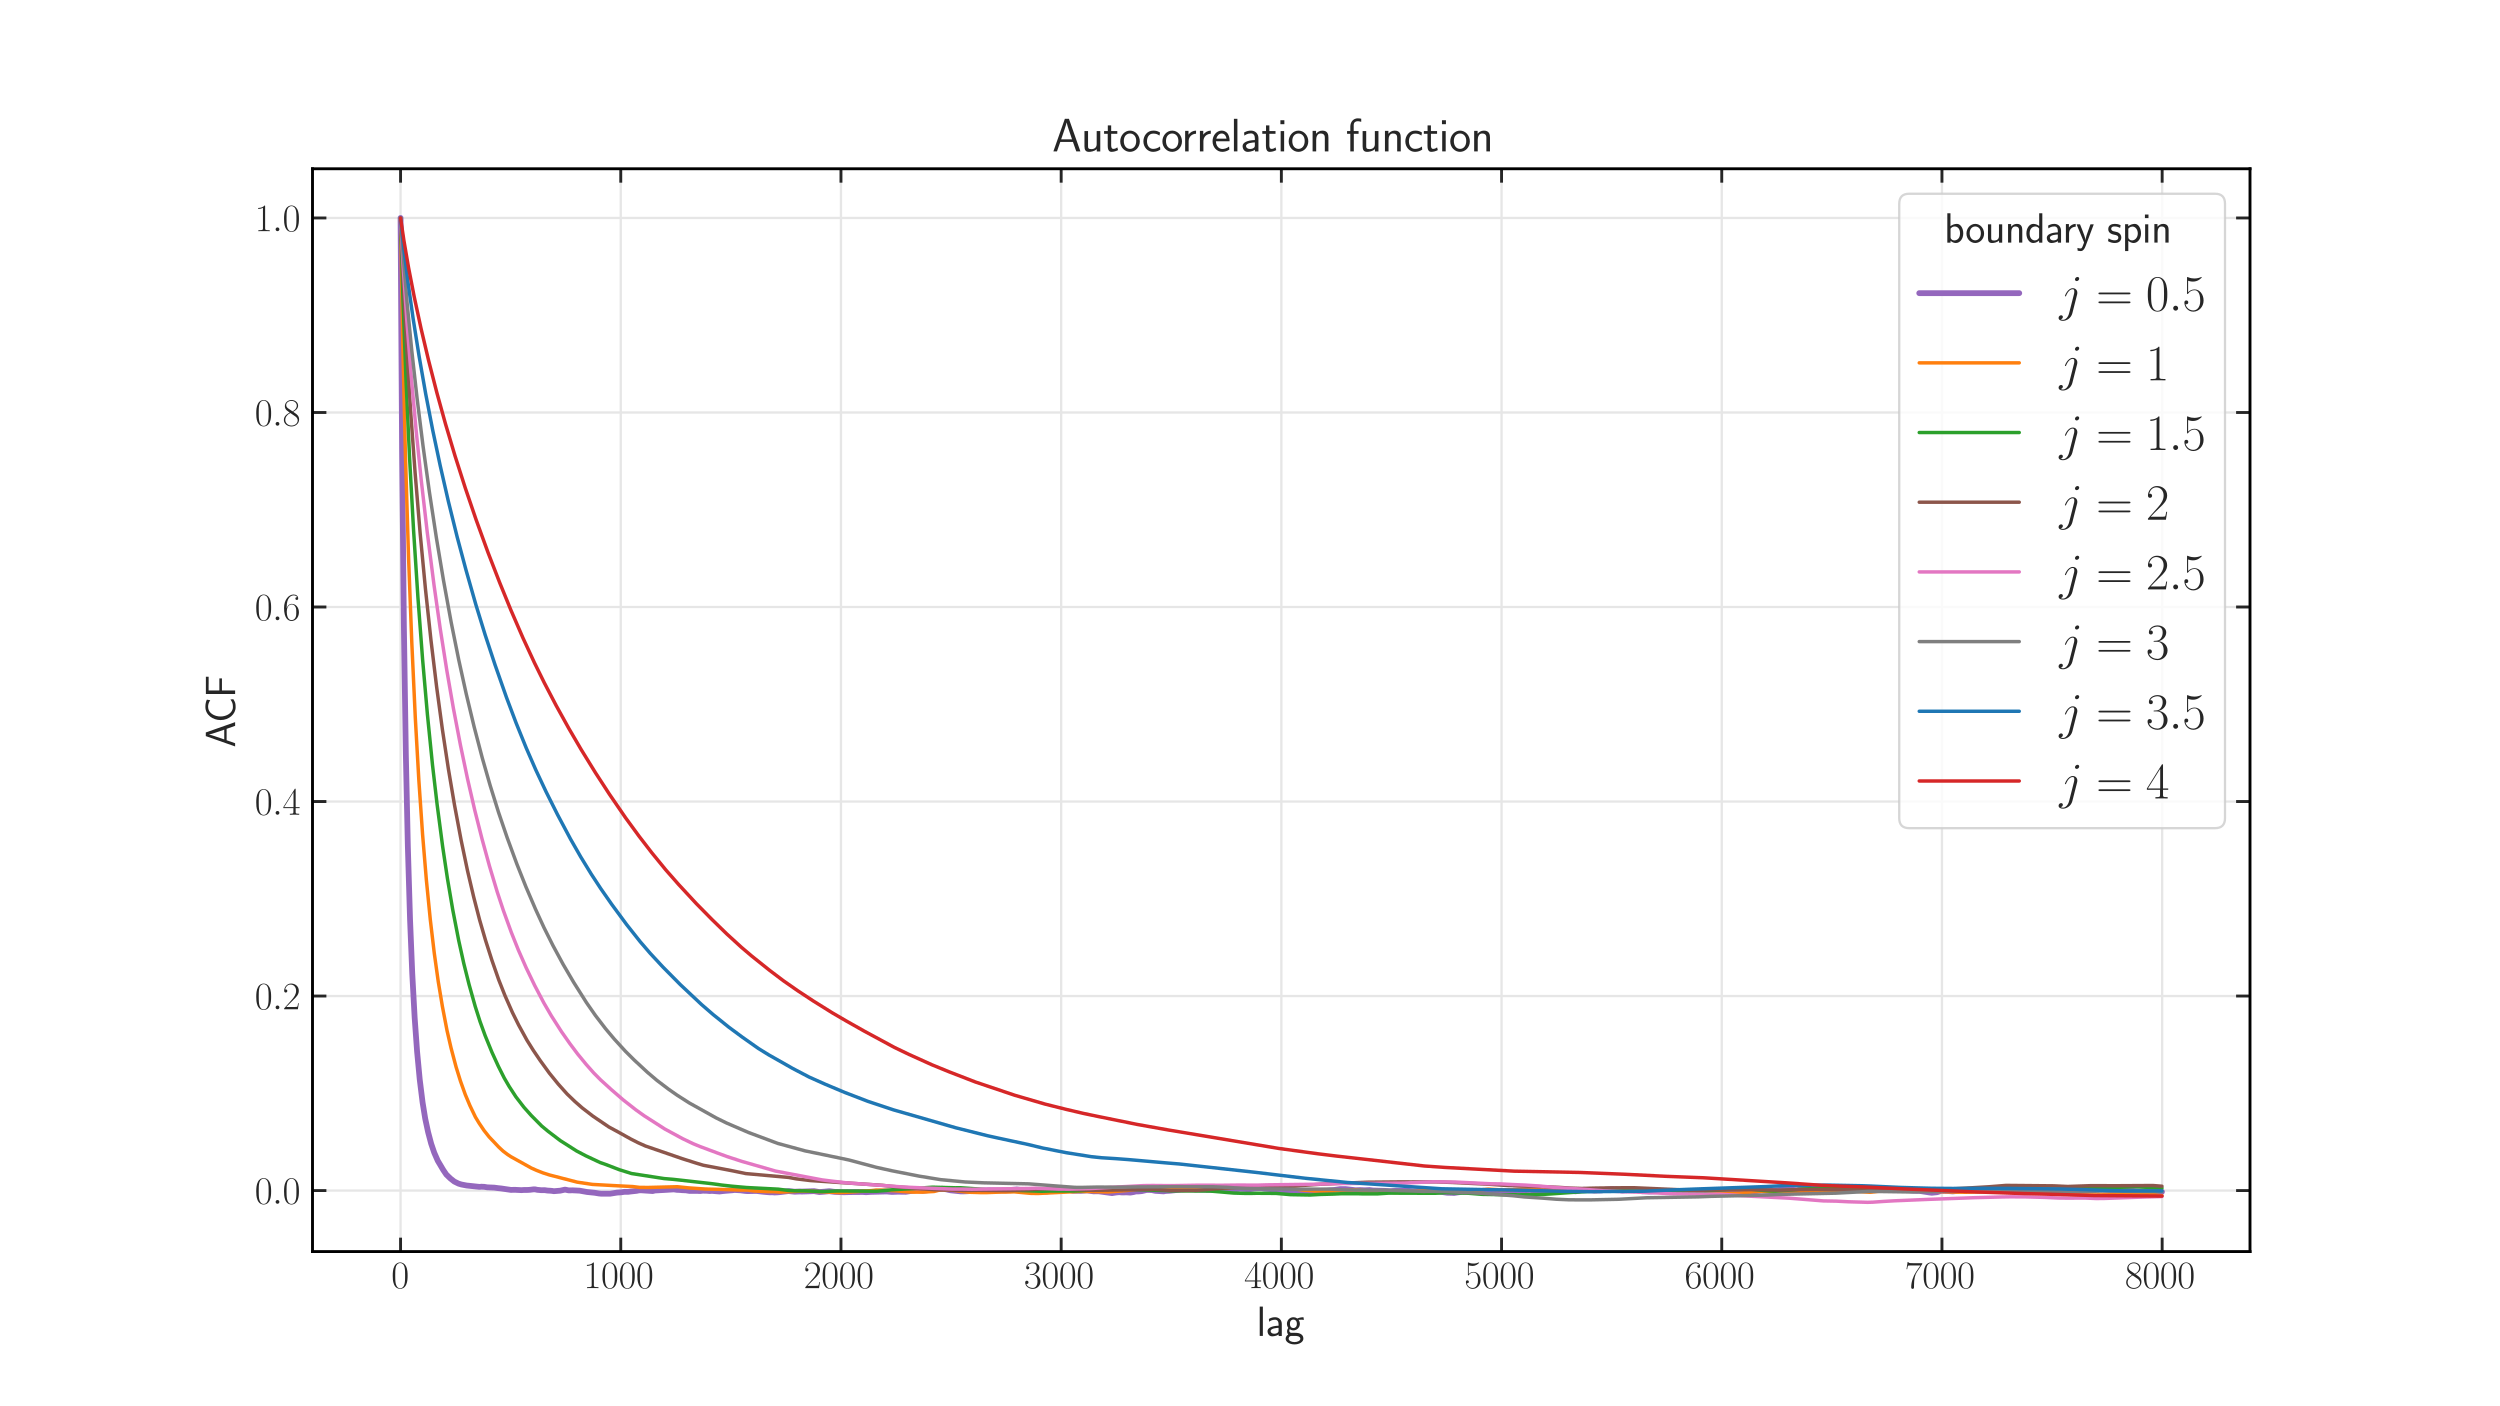 <?xml version="1.0" encoding="utf-8" standalone="no"?>
<!DOCTYPE svg PUBLIC "-//W3C//DTD SVG 1.1//EN"
  "http://www.w3.org/Graphics/SVG/1.1/DTD/svg11.dtd">
<svg xmlns:xlink="http://www.w3.org/1999/xlink" width="864pt" height="486pt" viewBox="0 0 864 486" xmlns="http://www.w3.org/2000/svg" version="1.1">
 <defs>
  <style type="text/css">*{stroke-linejoin: round; stroke-linecap: butt}</style>
 </defs>
 <g id="figure_1">
  <g id="patch_1">
   <path d="M 0 486 
L 864 486 
L 864 0 
L 0 0 
z
" style="fill: #ffffff"/>
  </g>
  <g id="axes_1">
   <g id="patch_2">
    <path d="M 108 432.54 
L 777.6 432.54 
L 777.6 58.32 
L 108 58.32 
z
" style="fill: #ffffff"/>
   </g>
   <g id="matplotlib.axis_1">
    <g id="xtick_1">
     <g id="line2d_1">
      <path d="M 138.436 432.54 
L 138.436 58.32 
" clip-path="url(#p92e7d47204)" style="fill: none; stroke: #e6e6e6; stroke-width: 0.8; stroke-linecap: round"/>
     </g>
     <g id="line2d_2">
      <defs>
       <path id="mad8b2f7b00" d="M 0 0 
L 0 -4.8 
" style="stroke: #262626"/>
      </defs>
      <g>
       <use xlink:href="#mad8b2f7b00" x="138.436" y="432.54" style="fill: #262626; stroke: #262626"/>
      </g>
     </g>
     <g id="line2d_3">
      <defs>
       <path id="m49c0430bbb" d="M 0 0 
L 0 4.8 
" style="stroke: #262626"/>
      </defs>
      <g>
       <use xlink:href="#m49c0430bbb" x="138.436" y="58.32" style="fill: #262626; stroke: #262626"/>
      </g>
     </g>
     <g id="text_1">
      <!-- $\mathdefault{0}$ -->
      <g style="fill: #262626" transform="translate(135.217 445.172) scale(0.132 -0.132)">
       <defs>
        <path id="CMR17-30" d="M 2688 2038 
C 2688 2430 2682 3099 2413 3613 
C 2176 4063 1798 4224 1466 4224 
C 1158 4224 768 4082 525 3620 
C 269 3137 243 2539 243 2038 
C 243 1671 250 1112 448 623 
C 723 -39 1216 -128 1466 -128 
C 1760 -128 2208 -7 2470 604 
C 2662 1048 2688 1568 2688 2038 
z
M 1466 -26 
C 1056 -26 813 328 723 816 
C 653 1196 653 1749 653 2109 
C 653 2604 653 3015 736 3407 
C 858 3954 1216 4121 1466 4121 
C 1728 4121 2067 3947 2189 3420 
C 2272 3054 2278 2623 2278 2109 
C 2278 1691 2278 1176 2202 797 
C 2067 96 1690 -26 1466 -26 
z
" transform="scale(0.016)"/>
       </defs>
       <use xlink:href="#CMR17-30" transform="scale(0.996)"/>
      </g>
     </g>
    </g>
    <g id="xtick_2">
     <g id="line2d_4">
      <path d="M 214.537 432.54 
L 214.537 58.32 
" clip-path="url(#p92e7d47204)" style="fill: none; stroke: #e6e6e6; stroke-width: 0.8; stroke-linecap: round"/>
     </g>
     <g id="line2d_5">
      <g>
       <use xlink:href="#mad8b2f7b00" x="214.537" y="432.54" style="fill: #262626; stroke: #262626"/>
      </g>
     </g>
     <g id="line2d_6">
      <g>
       <use xlink:href="#m49c0430bbb" x="214.537" y="58.32" style="fill: #262626; stroke: #262626"/>
      </g>
     </g>
     <g id="text_2">
      <!-- $\mathdefault{1000}$ -->
      <g style="fill: #262626" transform="translate(201.66 445.172) scale(0.132 -0.132)">
       <defs>
        <path id="CMR17-31" d="M 1702 4083 
C 1702 4217 1696 4224 1606 4224 
C 1357 3927 979 3833 621 3820 
C 602 3820 570 3820 563 3808 
C 557 3795 557 3782 557 3648 
C 755 3648 1088 3686 1344 3839 
L 1344 467 
C 1344 243 1331 166 781 166 
L 589 166 
L 589 0 
C 896 6 1216 12 1523 12 
C 1830 12 2150 6 2458 0 
L 2458 166 
L 2266 166 
C 1715 166 1702 236 1702 467 
L 1702 4083 
z
" transform="scale(0.016)"/>
       </defs>
       <use xlink:href="#CMR17-31" transform="scale(0.996)"/>
       <use xlink:href="#CMR17-30" transform="translate(45.69 0) scale(0.996)"/>
       <use xlink:href="#CMR17-30" transform="translate(91.381 0) scale(0.996)"/>
       <use xlink:href="#CMR17-30" transform="translate(137.071 0) scale(0.996)"/>
      </g>
     </g>
    </g>
    <g id="xtick_3">
     <g id="line2d_7">
      <path d="M 290.637 432.54 
L 290.637 58.32 
" clip-path="url(#p92e7d47204)" style="fill: none; stroke: #e6e6e6; stroke-width: 0.8; stroke-linecap: round"/>
     </g>
     <g id="line2d_8">
      <g>
       <use xlink:href="#mad8b2f7b00" x="290.637" y="432.54" style="fill: #262626; stroke: #262626"/>
      </g>
     </g>
     <g id="line2d_9">
      <g>
       <use xlink:href="#m49c0430bbb" x="290.637" y="58.32" style="fill: #262626; stroke: #262626"/>
      </g>
     </g>
     <g id="text_3">
      <!-- $\mathdefault{2000}$ -->
      <g style="fill: #262626" transform="translate(277.761 445.172) scale(0.132 -0.132)">
       <defs>
        <path id="CMR17-32" d="M 2669 990 
L 2554 990 
C 2490 537 2438 460 2413 422 
C 2381 371 1920 371 1830 371 
L 602 371 
C 832 620 1280 1073 1824 1596 
C 2214 1966 2669 2400 2669 3033 
C 2669 3788 2067 4224 1395 4224 
C 691 4224 262 3603 262 3027 
C 262 2777 448 2745 525 2745 
C 589 2745 781 2783 781 3007 
C 781 3206 614 3264 525 3264 
C 486 3264 448 3257 422 3244 
C 544 3788 915 4057 1306 4057 
C 1862 4057 2227 3616 2227 3033 
C 2227 2477 1901 1998 1536 1583 
L 262 147 
L 262 0 
L 2515 0 
L 2669 990 
z
" transform="scale(0.016)"/>
       </defs>
       <use xlink:href="#CMR17-32" transform="scale(0.996)"/>
       <use xlink:href="#CMR17-30" transform="translate(45.69 0) scale(0.996)"/>
       <use xlink:href="#CMR17-30" transform="translate(91.381 0) scale(0.996)"/>
       <use xlink:href="#CMR17-30" transform="translate(137.071 0) scale(0.996)"/>
      </g>
     </g>
    </g>
    <g id="xtick_4">
     <g id="line2d_10">
      <path d="M 366.738 432.54 
L 366.738 58.32 
" clip-path="url(#p92e7d47204)" style="fill: none; stroke: #e6e6e6; stroke-width: 0.8; stroke-linecap: round"/>
     </g>
     <g id="line2d_11">
      <g>
       <use xlink:href="#mad8b2f7b00" x="366.738" y="432.54" style="fill: #262626; stroke: #262626"/>
      </g>
     </g>
     <g id="line2d_12">
      <g>
       <use xlink:href="#m49c0430bbb" x="366.738" y="58.32" style="fill: #262626; stroke: #262626"/>
      </g>
     </g>
     <g id="text_4">
      <!-- $\mathdefault{3000}$ -->
      <g style="fill: #262626" transform="translate(353.861 445.172) scale(0.132 -0.132)">
       <defs>
        <path id="CMR17-33" d="M 1414 2176 
C 1984 2176 2234 1673 2234 1094 
C 2234 322 1824 25 1453 25 
C 1114 25 563 193 390 691 
C 422 678 454 678 486 678 
C 640 678 755 780 755 947 
C 755 1132 614 1216 486 1216 
C 378 1216 211 1164 211 927 
C 211 335 787 -128 1466 -128 
C 2176 -128 2720 432 2720 1087 
C 2720 1718 2208 2176 1600 2246 
C 2086 2347 2554 2776 2554 3353 
C 2554 3856 2048 4224 1472 4224 
C 890 4224 378 3862 378 3347 
C 378 3123 544 3084 627 3084 
C 762 3084 877 3167 877 3334 
C 877 3500 762 3584 627 3584 
C 602 3584 570 3584 544 3571 
C 730 3999 1235 4076 1459 4076 
C 1683 4076 2106 3966 2106 3347 
C 2106 3167 2080 2851 1862 2574 
C 1670 2329 1453 2316 1242 2297 
C 1210 2297 1062 2284 1037 2284 
C 992 2278 966 2272 966 2227 
C 966 2182 973 2176 1101 2176 
L 1414 2176 
z
" transform="scale(0.016)"/>
       </defs>
       <use xlink:href="#CMR17-33" transform="scale(0.996)"/>
       <use xlink:href="#CMR17-30" transform="translate(45.69 0) scale(0.996)"/>
       <use xlink:href="#CMR17-30" transform="translate(91.381 0) scale(0.996)"/>
       <use xlink:href="#CMR17-30" transform="translate(137.071 0) scale(0.996)"/>
      </g>
     </g>
    </g>
    <g id="xtick_5">
     <g id="line2d_13">
      <path d="M 442.838 432.54 
L 442.838 58.32 
" clip-path="url(#p92e7d47204)" style="fill: none; stroke: #e6e6e6; stroke-width: 0.8; stroke-linecap: round"/>
     </g>
     <g id="line2d_14">
      <g>
       <use xlink:href="#mad8b2f7b00" x="442.838" y="432.54" style="fill: #262626; stroke: #262626"/>
      </g>
     </g>
     <g id="line2d_15">
      <g>
       <use xlink:href="#m49c0430bbb" x="442.838" y="58.32" style="fill: #262626; stroke: #262626"/>
      </g>
     </g>
     <g id="text_5">
      <!-- $\mathdefault{4000}$ -->
      <g style="fill: #262626" transform="translate(429.962 445.172) scale(0.132 -0.132)">
       <defs>
        <path id="CMR17-34" d="M 2150 4147 
C 2150 4281 2144 4288 2029 4288 
L 128 1254 
L 128 1088 
L 1779 1088 
L 1779 460 
C 1779 230 1766 166 1318 166 
L 1197 166 
L 1197 0 
C 1402 12 1747 12 1965 12 
C 2182 12 2528 12 2733 0 
L 2733 166 
L 2611 166 
C 2163 166 2150 230 2150 460 
L 2150 1088 
L 2803 1088 
L 2803 1254 
L 2150 1254 
L 2150 4147 
z
M 1798 3723 
L 1798 1254 
L 256 1254 
L 1798 3723 
z
" transform="scale(0.016)"/>
       </defs>
       <use xlink:href="#CMR17-34" transform="scale(0.996)"/>
       <use xlink:href="#CMR17-30" transform="translate(45.69 0) scale(0.996)"/>
       <use xlink:href="#CMR17-30" transform="translate(91.381 0) scale(0.996)"/>
       <use xlink:href="#CMR17-30" transform="translate(137.071 0) scale(0.996)"/>
      </g>
     </g>
    </g>
    <g id="xtick_6">
     <g id="line2d_16">
      <path d="M 518.938 432.54 
L 518.938 58.32 
" clip-path="url(#p92e7d47204)" style="fill: none; stroke: #e6e6e6; stroke-width: 0.8; stroke-linecap: round"/>
     </g>
     <g id="line2d_17">
      <g>
       <use xlink:href="#mad8b2f7b00" x="518.938" y="432.54" style="fill: #262626; stroke: #262626"/>
      </g>
     </g>
     <g id="line2d_18">
      <g>
       <use xlink:href="#m49c0430bbb" x="518.938" y="58.32" style="fill: #262626; stroke: #262626"/>
      </g>
     </g>
     <g id="text_6">
      <!-- $\mathdefault{5000}$ -->
      <g style="fill: #262626" transform="translate(506.062 445.172) scale(0.132 -0.132)">
       <defs>
        <path id="CMR17-35" d="M 730 3750 
C 794 3724 1056 3641 1325 3641 
C 1920 3641 2246 3961 2432 4140 
C 2432 4191 2432 4224 2394 4224 
C 2387 4224 2374 4224 2323 4198 
C 2099 4102 1837 4032 1517 4032 
C 1325 4032 1037 4055 723 4191 
C 653 4224 640 4224 634 4224 
C 602 4224 595 4217 595 4090 
L 595 2231 
C 595 2113 595 2080 659 2080 
C 691 2080 704 2093 736 2139 
C 941 2435 1222 2560 1542 2560 
C 1766 2560 2246 2415 2246 1293 
C 2246 1087 2246 716 2054 422 
C 1894 159 1645 25 1370 25 
C 947 25 518 319 403 812 
C 429 806 480 793 506 793 
C 589 793 749 838 749 1036 
C 749 1209 627 1280 506 1280 
C 358 1280 262 1190 262 1011 
C 262 454 704 -128 1382 -128 
C 2042 -128 2669 441 2669 1267 
C 2669 2054 2170 2662 1549 2662 
C 1222 2662 947 2540 730 2304 
L 730 3750 
z
" transform="scale(0.016)"/>
       </defs>
       <use xlink:href="#CMR17-35" transform="scale(0.996)"/>
       <use xlink:href="#CMR17-30" transform="translate(45.69 0) scale(0.996)"/>
       <use xlink:href="#CMR17-30" transform="translate(91.381 0) scale(0.996)"/>
       <use xlink:href="#CMR17-30" transform="translate(137.071 0) scale(0.996)"/>
      </g>
     </g>
    </g>
    <g id="xtick_7">
     <g id="line2d_19">
      <path d="M 595.039 432.54 
L 595.039 58.32 
" clip-path="url(#p92e7d47204)" style="fill: none; stroke: #e6e6e6; stroke-width: 0.8; stroke-linecap: round"/>
     </g>
     <g id="line2d_20">
      <g>
       <use xlink:href="#mad8b2f7b00" x="595.039" y="432.54" style="fill: #262626; stroke: #262626"/>
      </g>
     </g>
     <g id="line2d_21">
      <g>
       <use xlink:href="#m49c0430bbb" x="595.039" y="58.32" style="fill: #262626; stroke: #262626"/>
      </g>
     </g>
     <g id="text_7">
      <!-- $\mathdefault{6000}$ -->
      <g style="fill: #262626" transform="translate(582.162 445.172) scale(0.132 -0.132)">
       <defs>
        <path id="CMR17-36" d="M 678 2198 
C 678 3712 1395 4076 1811 4076 
C 1946 4076 2272 4049 2400 3782 
C 2298 3782 2106 3782 2106 3558 
C 2106 3385 2246 3328 2336 3328 
C 2394 3328 2566 3353 2566 3571 
C 2566 3987 2246 4224 1805 4224 
C 1043 4224 243 3411 243 2011 
C 243 257 966 -128 1478 -128 
C 2099 -128 2688 431 2688 1295 
C 2688 2101 2170 2688 1517 2688 
C 1126 2688 838 2430 678 1979 
L 678 2198 
z
M 1478 25 
C 691 25 691 1212 691 1450 
C 691 1914 909 2585 1504 2585 
C 1613 2585 1926 2585 2138 2140 
C 2253 1889 2253 1624 2253 1302 
C 2253 954 2253 696 2118 438 
C 1978 173 1773 25 1478 25 
z
" transform="scale(0.016)"/>
       </defs>
       <use xlink:href="#CMR17-36" transform="scale(0.996)"/>
       <use xlink:href="#CMR17-30" transform="translate(45.69 0) scale(0.996)"/>
       <use xlink:href="#CMR17-30" transform="translate(91.381 0) scale(0.996)"/>
       <use xlink:href="#CMR17-30" transform="translate(137.071 0) scale(0.996)"/>
      </g>
     </g>
    </g>
    <g id="xtick_8">
     <g id="line2d_22">
      <path d="M 671.139 432.54 
L 671.139 58.32 
" clip-path="url(#p92e7d47204)" style="fill: none; stroke: #e6e6e6; stroke-width: 0.8; stroke-linecap: round"/>
     </g>
     <g id="line2d_23">
      <g>
       <use xlink:href="#mad8b2f7b00" x="671.139" y="432.54" style="fill: #262626; stroke: #262626"/>
      </g>
     </g>
     <g id="line2d_24">
      <g>
       <use xlink:href="#m49c0430bbb" x="671.139" y="58.32" style="fill: #262626; stroke: #262626"/>
      </g>
     </g>
     <g id="text_8">
      <!-- $\mathdefault{7000}$ -->
      <g style="fill: #262626" transform="translate(658.263 445.172) scale(0.132 -0.132)">
       <defs>
        <path id="CMR17-37" d="M 2886 3955 
L 2886 4096 
L 1382 4096 
C 634 4096 621 4166 595 4288 
L 480 4288 
L 294 3104 
L 410 3104 
C 429 3226 474 3552 550 3673 
C 589 3724 1062 3724 1171 3724 
L 2579 3724 
L 1869 2670 
C 1395 1961 1069 1003 1069 166 
C 1069 89 1069 -128 1299 -128 
C 1530 -128 1530 89 1530 172 
L 1530 466 
C 1530 1514 1709 2204 2003 2644 
L 2886 3955 
z
" transform="scale(0.016)"/>
       </defs>
       <use xlink:href="#CMR17-37" transform="scale(0.996)"/>
       <use xlink:href="#CMR17-30" transform="translate(45.69 0) scale(0.996)"/>
       <use xlink:href="#CMR17-30" transform="translate(91.381 0) scale(0.996)"/>
       <use xlink:href="#CMR17-30" transform="translate(137.071 0) scale(0.996)"/>
      </g>
     </g>
    </g>
    <g id="xtick_9">
     <g id="line2d_25">
      <path d="M 747.24 432.54 
L 747.24 58.32 
" clip-path="url(#p92e7d47204)" style="fill: none; stroke: #e6e6e6; stroke-width: 0.8; stroke-linecap: round"/>
     </g>
     <g id="line2d_26">
      <g>
       <use xlink:href="#mad8b2f7b00" x="747.24" y="432.54" style="fill: #262626; stroke: #262626"/>
      </g>
     </g>
     <g id="line2d_27">
      <g>
       <use xlink:href="#m49c0430bbb" x="747.24" y="58.32" style="fill: #262626; stroke: #262626"/>
      </g>
     </g>
     <g id="text_9">
      <!-- $\mathdefault{8000}$ -->
      <g style="fill: #262626" transform="translate(734.363 445.172) scale(0.132 -0.132)">
       <defs>
        <path id="CMR17-38" d="M 1741 2289 
C 2144 2494 2554 2803 2554 3298 
C 2554 3884 1990 4224 1472 4224 
C 890 4224 378 3800 378 3215 
C 378 3054 416 2777 666 2533 
C 730 2469 998 2276 1171 2154 
C 883 2006 211 1652 211 945 
C 211 282 838 -128 1459 -128 
C 2144 -128 2720 366 2720 1022 
C 2720 1607 2330 1877 2074 2051 
L 1741 2289 
z
M 902 2855 
C 851 2887 595 3086 595 3388 
C 595 3781 998 4076 1459 4076 
C 1965 4076 2336 3716 2336 3298 
C 2336 2700 1670 2359 1638 2359 
C 1632 2359 1626 2359 1574 2398 
L 902 2855 
z
M 2080 1536 
C 2176 1466 2483 1253 2483 861 
C 2483 385 2010 25 1472 25 
C 890 25 448 443 448 951 
C 448 1459 838 1884 1280 2083 
L 2080 1536 
z
" transform="scale(0.016)"/>
       </defs>
       <use xlink:href="#CMR17-38" transform="scale(0.996)"/>
       <use xlink:href="#CMR17-30" transform="translate(45.69 0) scale(0.996)"/>
       <use xlink:href="#CMR17-30" transform="translate(91.381 0) scale(0.996)"/>
       <use xlink:href="#CMR17-30" transform="translate(137.071 0) scale(0.996)"/>
      </g>
     </g>
    </g>
    <g id="text_10">
     <!-- lag -->
     <g style="fill: #262626" transform="translate(434.274 461.692) scale(0.144 -0.144)">
      <defs>
       <path id="CMSS17-6c" d="M 947 4416 
L 474 4416 
L 474 0 
L 947 0 
L 947 4416 
z
" transform="scale(0.016)"/>
       <path id="CMSS17-61" d="M 2406 1789 
C 2406 2399 1978 2816 1402 2816 
C 1120 2816 813 2764 461 2559 
L 499 2133 
C 659 2250 934 2438 1395 2438 
C 1722 2438 1920 2185 1920 1782 
L 1920 1536 
C 896 1504 256 1209 256 711 
C 256 452 416 -64 947 -64 
C 1043 -64 1562 -52 1933 224 
L 1933 -13 
L 2406 -13 
L 2406 1789 
z
M 1920 824 
C 1920 711 1920 559 1728 446 
C 1562 339 1350 326 1261 326 
C 941 326 723 503 723 723 
C 723 1165 1722 1209 1920 1216 
L 1920 824 
z
" transform="scale(0.016)"/>
       <path id="CMSS17-67" d="M 2848 2816 
C 2483 2809 2170 2739 1914 2617 
C 1702 2783 1485 2816 1338 2816 
C 781 2816 358 2356 358 1824 
C 358 1481 550 1222 563 1209 
C 448 1049 384 876 384 684 
C 384 460 474 300 544 211 
C 211 6 166 -308 166 -429 
C 166 -896 749 -1280 1498 -1280 
C 2253 -1280 2835 -896 2835 -423 
C 2835 460 1856 467 1587 467 
L 1069 467 
C 973 467 717 467 717 793 
C 717 921 774 1004 781 1011 
C 877 940 1075 832 1338 832 
C 1869 832 2310 1279 2310 1824 
C 2310 2128 2170 2349 2112 2425 
L 2131 2425 
C 2150 2425 2419 2444 2515 2444 
C 2720 2444 2739 2438 2918 2419 
L 2848 2816 
z
M 1338 1184 
C 1120 1184 813 1317 813 1824 
C 813 2375 1165 2463 1331 2463 
C 1549 2463 1856 2330 1856 1824 
C 1856 1272 1504 1184 1338 1184 
z
M 1581 0 
C 1734 0 2381 0 2381 -436 
C 2381 -711 1984 -928 1504 -928 
C 1018 -928 621 -717 621 -429 
C 621 -397 621 0 1062 0 
L 1581 0 
z
" transform="scale(0.016)"/>
      </defs>
      <use xlink:href="#CMSS17-6c" transform="scale(0.996)"/>
      <use xlink:href="#CMSS17-61" transform="translate(22.181 0) scale(0.996)"/>
      <use xlink:href="#CMSS17-67" transform="translate(67.103 0) scale(0.996)"/>
     </g>
    </g>
   </g>
   <g id="matplotlib.axis_2">
    <g id="ytick_1">
     <g id="line2d_28">
      <path d="M 108 411.457 
L 777.6 411.457 
" clip-path="url(#p92e7d47204)" style="fill: none; stroke: #e6e6e6; stroke-width: 0.8; stroke-linecap: round"/>
     </g>
     <g id="line2d_29">
      <defs>
       <path id="m20473a9ab4" d="M 0 0 
L 4.8 0 
" style="stroke: #262626"/>
      </defs>
      <g>
       <use xlink:href="#m20473a9ab4" x="108" y="411.457" style="fill: #262626; stroke: #262626"/>
      </g>
     </g>
     <g id="line2d_30">
      <defs>
       <path id="mce9b24db47" d="M 0 0 
L -4.8 0 
" style="stroke: #262626"/>
      </defs>
      <g>
       <use xlink:href="#mce9b24db47" x="777.6" y="411.457" style="fill: #262626; stroke: #262626"/>
      </g>
     </g>
     <g id="text_11">
      <!-- $\mathdefault{0.0}$ -->
      <g style="fill: #262626" transform="translate(88.047 416.024) scale(0.132 -0.132)">
       <defs>
        <path id="CMMI12-3a" d="M 1178 307 
C 1178 492 1024 620 870 620 
C 685 620 557 467 557 313 
C 557 128 710 0 864 0 
C 1050 0 1178 153 1178 307 
z
" transform="scale(0.016)"/>
       </defs>
       <use xlink:href="#CMR17-30" transform="scale(0.996)"/>
       <use xlink:href="#CMMI12-3a" transform="translate(45.69 0) scale(0.996)"/>
       <use xlink:href="#CMR17-30" transform="translate(72.788 0) scale(0.996)"/>
      </g>
     </g>
    </g>
    <g id="ytick_2">
     <g id="line2d_31">
      <path d="M 108 344.232 
L 777.6 344.232 
" clip-path="url(#p92e7d47204)" style="fill: none; stroke: #e6e6e6; stroke-width: 0.8; stroke-linecap: round"/>
     </g>
     <g id="line2d_32">
      <g>
       <use xlink:href="#m20473a9ab4" x="108" y="344.232" style="fill: #262626; stroke: #262626"/>
      </g>
     </g>
     <g id="line2d_33">
      <g>
       <use xlink:href="#mce9b24db47" x="777.6" y="344.232" style="fill: #262626; stroke: #262626"/>
      </g>
     </g>
     <g id="text_12">
      <!-- $\mathdefault{0.2}$ -->
      <g style="fill: #262626" transform="translate(88.047 348.798) scale(0.132 -0.132)">
       <use xlink:href="#CMR17-30" transform="scale(0.996)"/>
       <use xlink:href="#CMMI12-3a" transform="translate(45.69 0) scale(0.996)"/>
       <use xlink:href="#CMR17-32" transform="translate(72.788 0) scale(0.996)"/>
      </g>
     </g>
    </g>
    <g id="ytick_3">
     <g id="line2d_34">
      <path d="M 108 277.006 
L 777.6 277.006 
" clip-path="url(#p92e7d47204)" style="fill: none; stroke: #e6e6e6; stroke-width: 0.8; stroke-linecap: round"/>
     </g>
     <g id="line2d_35">
      <g>
       <use xlink:href="#m20473a9ab4" x="108" y="277.006" style="fill: #262626; stroke: #262626"/>
      </g>
     </g>
     <g id="line2d_36">
      <g>
       <use xlink:href="#mce9b24db47" x="777.6" y="277.006" style="fill: #262626; stroke: #262626"/>
      </g>
     </g>
     <g id="text_13">
      <!-- $\mathdefault{0.4}$ -->
      <g style="fill: #262626" transform="translate(88.047 281.573) scale(0.132 -0.132)">
       <use xlink:href="#CMR17-30" transform="scale(0.996)"/>
       <use xlink:href="#CMMI12-3a" transform="translate(45.69 0) scale(0.996)"/>
       <use xlink:href="#CMR17-34" transform="translate(72.788 0) scale(0.996)"/>
      </g>
     </g>
    </g>
    <g id="ytick_4">
     <g id="line2d_37">
      <path d="M 108 209.781 
L 777.6 209.781 
" clip-path="url(#p92e7d47204)" style="fill: none; stroke: #e6e6e6; stroke-width: 0.8; stroke-linecap: round"/>
     </g>
     <g id="line2d_38">
      <g>
       <use xlink:href="#m20473a9ab4" x="108" y="209.781" style="fill: #262626; stroke: #262626"/>
      </g>
     </g>
     <g id="line2d_39">
      <g>
       <use xlink:href="#mce9b24db47" x="777.6" y="209.781" style="fill: #262626; stroke: #262626"/>
      </g>
     </g>
     <g id="text_14">
      <!-- $\mathdefault{0.6}$ -->
      <g style="fill: #262626" transform="translate(88.047 214.347) scale(0.132 -0.132)">
       <use xlink:href="#CMR17-30" transform="scale(0.996)"/>
       <use xlink:href="#CMMI12-3a" transform="translate(45.69 0) scale(0.996)"/>
       <use xlink:href="#CMR17-36" transform="translate(72.788 0) scale(0.996)"/>
      </g>
     </g>
    </g>
    <g id="ytick_5">
     <g id="line2d_40">
      <path d="M 108 142.555 
L 777.6 142.555 
" clip-path="url(#p92e7d47204)" style="fill: none; stroke: #e6e6e6; stroke-width: 0.8; stroke-linecap: round"/>
     </g>
     <g id="line2d_41">
      <g>
       <use xlink:href="#m20473a9ab4" x="108" y="142.555" style="fill: #262626; stroke: #262626"/>
      </g>
     </g>
     <g id="line2d_42">
      <g>
       <use xlink:href="#mce9b24db47" x="777.6" y="142.555" style="fill: #262626; stroke: #262626"/>
      </g>
     </g>
     <g id="text_15">
      <!-- $\mathdefault{0.8}$ -->
      <g style="fill: #262626" transform="translate(88.047 147.122) scale(0.132 -0.132)">
       <use xlink:href="#CMR17-30" transform="scale(0.996)"/>
       <use xlink:href="#CMMI12-3a" transform="translate(45.69 0) scale(0.996)"/>
       <use xlink:href="#CMR17-38" transform="translate(72.788 0) scale(0.996)"/>
      </g>
     </g>
    </g>
    <g id="ytick_6">
     <g id="line2d_43">
      <path d="M 108 75.33 
L 777.6 75.33 
" clip-path="url(#p92e7d47204)" style="fill: none; stroke: #e6e6e6; stroke-width: 0.8; stroke-linecap: round"/>
     </g>
     <g id="line2d_44">
      <g>
       <use xlink:href="#m20473a9ab4" x="108" y="75.33" style="fill: #262626; stroke: #262626"/>
      </g>
     </g>
     <g id="line2d_45">
      <g>
       <use xlink:href="#mce9b24db47" x="777.6" y="75.33" style="fill: #262626; stroke: #262626"/>
      </g>
     </g>
     <g id="text_16">
      <!-- $\mathdefault{1.0}$ -->
      <g style="fill: #262626" transform="translate(88.047 79.896) scale(0.132 -0.132)">
       <use xlink:href="#CMR17-31" transform="scale(0.996)"/>
       <use xlink:href="#CMMI12-3a" transform="translate(45.69 0) scale(0.996)"/>
       <use xlink:href="#CMR17-30" transform="translate(72.788 0) scale(0.996)"/>
      </g>
     </g>
    </g>
    <g id="text_17">
     <!-- ACF -->
     <g style="fill: #262626" transform="translate(81.257 258.352) rotate(-90) scale(0.144 -0.144)">
      <defs>
       <path id="CMSS17-41" d="M 2272 4416 
L 1722 4416 
L 166 0 
L 653 0 
L 1101 1280 
L 2816 1280 
L 3270 0 
L 3827 0 
L 2272 4416 
z
M 2694 1638 
L 1222 1638 
C 1530 2530 1914 3638 1958 3924 
L 1965 3924 
C 2010 3663 2138 3281 2246 2956 
L 2694 1638 
z
" transform="scale(0.016)"/>
       <path id="CMSS17-43" d="M 3501 705 
C 3072 416 2874 332 2355 332 
C 1459 332 934 1304 934 2191 
C 934 3137 1472 4070 2381 4070 
C 2790 4070 3059 3954 3386 3748 
L 3475 4255 
C 3168 4409 2778 4480 2387 4480 
C 1158 4480 397 3343 397 2191 
C 397 924 1299 -77 2323 -77 
C 2874 -77 3066 -32 3539 268 
L 3501 705 
z
" transform="scale(0.016)"/>
       <path id="CMSS17-46" d="M 2918 1984 
L 2918 2374 
L 1101 2374 
L 1101 3993 
L 1882 3993 
C 1958 3993 2035 3987 2112 3987 
L 3168 3987 
L 3168 4403 
L 563 4403 
L 563 0 
L 1101 0 
L 1101 1984 
L 2918 1984 
z
" transform="scale(0.016)"/>
      </defs>
      <use xlink:href="#CMSS17-41" transform="scale(0.996)"/>
      <use xlink:href="#CMSS17-43" transform="translate(59.615 0) scale(0.996)"/>
      <use xlink:href="#CMSS17-46" transform="translate(119.471 0) scale(0.996)"/>
     </g>
    </g>
   </g>
   <g id="line2d_46">
    <path d="M 138.436 75.33 
L 138.969 156.728 
L 139.578 216.094 
L 140.263 260.879 
L 140.948 292.408 
L 141.709 317.723 
L 142.47 336.34 
L 143.307 351.735 
L 144.144 363.388 
L 145.057 373.059 
L 146.046 381.008 
L 146.96 386.641 
L 147.949 391.253 
L 149.014 395.267 
L 150.08 398.392 
L 151.297 401.165 
L 153.2 404.369 
L 154.265 405.943 
L 155.635 407.264 
L 157.005 408.342 
L 158.451 409.051 
L 159.44 409.358 
L 161.266 409.712 
L 163.626 409.96 
L 165.756 410.19 
L 166.365 410.123 
L 167.355 410.169 
L 168.42 410.343 
L 170.779 410.443 
L 172.225 410.629 
L 173.138 410.723 
L 176.563 411.228 
L 178.009 411.202 
L 180.215 411.315 
L 180.9 411.263 
L 182.27 411.246 
L 183.107 411.202 
L 184.401 411.038 
L 184.934 411.044 
L 185.695 411.207 
L 187.141 411.334 
L 188.282 411.322 
L 189.195 411.459 
L 190.032 411.505 
L 190.793 411.571 
L 191.402 411.677 
L 193.609 411.497 
L 195.283 411.128 
L 196.501 411.389 
L 197.947 411.376 
L 200.306 411.493 
L 202.893 411.955 
L 205.481 412.217 
L 207.079 412.478 
L 207.84 412.548 
L 210.808 412.552 
L 213.243 412.159 
L 214.613 412.072 
L 215.83 411.894 
L 217.124 411.892 
L 218.114 411.763 
L 220.016 411.557 
L 220.777 411.391 
L 221.538 411.362 
L 225.571 411.63 
L 226.332 411.433 
L 230.366 411.213 
L 232.877 411.051 
L 233.942 411.212 
L 235.008 411.259 
L 235.769 411.33 
L 237.063 411.383 
L 238.28 411.579 
L 240.868 411.576 
L 242.009 411.621 
L 242.846 411.512 
L 244.216 411.533 
L 245.281 411.628 
L 246.042 411.566 
L 247.412 411.685 
L 248.63 411.782 
L 249.771 411.642 
L 251.065 411.519 
L 253.12 411.353 
L 253.881 411.251 
L 255.174 411.331 
L 255.935 411.375 
L 257.457 411.584 
L 258.371 411.655 
L 261.415 411.587 
L 263.469 411.836 
L 264.915 411.98 
L 266.133 412.076 
L 266.894 412.05 
L 267.731 412.123 
L 268.644 412.078 
L 269.71 411.984 
L 272.525 411.627 
L 274.656 411.86 
L 276.254 411.782 
L 277.244 411.804 
L 278.689 411.759 
L 281.353 411.659 
L 282.038 411.782 
L 283.179 411.973 
L 284.854 411.846 
L 286.604 411.672 
L 287.898 411.85 
L 288.659 411.928 
L 291.703 412.04 
L 293.681 411.989 
L 296.04 411.963 
L 298.247 411.951 
L 299.313 412.03 
L 300.911 411.92 
L 306.466 411.772 
L 307.912 411.91 
L 308.673 411.92 
L 310.347 411.852 
L 313.011 411.891 
L 316.816 411.282 
L 317.653 411.376 
L 319.099 411.506 
L 321.991 411.167 
L 322.828 411.066 
L 325.72 410.828 
L 326.481 410.944 
L 327.089 411.034 
L 327.774 411.214 
L 328.611 411.382 
L 332.112 411.748 
L 332.873 411.741 
L 333.786 411.713 
L 338.2 411.479 
L 338.657 411.52 
L 341.777 411.37 
L 344.288 411.395 
L 347.789 411.425 
L 348.93 411.294 
L 351.365 411.085 
L 355.475 411.52 
L 357.301 411.311 
L 358.138 411.411 
L 359.356 411.606 
L 361.03 411.719 
L 361.715 411.808 
L 364.302 411.232 
L 365.977 411.309 
L 367.194 411.363 
L 369.706 411.285 
L 370.771 411.519 
L 371.38 411.531 
L 372.521 411.528 
L 373.511 411.558 
L 375.717 411.405 
L 377.924 411.731 
L 379.675 411.708 
L 384.317 412.34 
L 385.763 412.115 
L 386.828 412.019 
L 387.741 412.114 
L 389.416 412.081 
L 390.633 412.164 
L 391.775 411.969 
L 392.536 411.769 
L 393.601 411.748 
L 394.59 411.653 
L 395.351 411.474 
L 396.265 411.251 
L 398.015 411.273 
L 398.7 411.431 
L 399.309 411.56 
L 402.124 411.738 
L 402.809 411.609 
L 403.342 411.573 
L 404.255 411.525 
L 408.821 411.035 
L 409.887 410.975 
L 419.475 411.245 
L 420.693 411.284 
L 421.302 411.311 
L 423.737 411.16 
L 424.422 411.112 
L 425.411 411.002 
L 427.39 410.971 
L 428.607 410.839 
L 431.88 411.014 
L 434.087 410.667 
L 435.609 410.581 
L 436.217 410.68 
L 436.978 410.831 
L 439.033 410.955 
L 440.403 411.214 
L 441.392 411.275 
L 442.381 411.27 
L 445.654 411.383 
L 447.024 411.443 
L 449.535 411.664 
L 452.655 412.036 
L 455.775 411.618 
L 456.841 411.554 
L 458.439 411.518 
L 461.102 411.254 
L 463.157 410.948 
L 464.983 410.946 
L 465.896 411.049 
L 468.484 411.356 
L 469.169 411.318 
L 470.082 411.297 
L 471.756 411.359 
L 473.278 411.278 
L 474.496 411.441 
L 477.692 411.537 
L 478.757 411.57 
L 480.432 411.685 
L 481.649 411.586 
L 482.334 411.531 
L 484.845 411.575 
L 485.759 411.456 
L 488.042 411.682 
L 489.183 411.672 
L 491.618 411.494 
L 492.532 411.336 
L 493.217 411.274 
L 496.184 411.648 
L 500.142 412.207 
L 501.892 412.256 
L 502.501 412.295 
L 503.794 412.089 
L 505.24 411.896 
L 506.154 411.865 
L 507.295 411.824 
L 511.024 412.041 
L 512.242 411.899 
L 513.307 411.788 
L 514.372 411.752 
L 515.59 411.638 
L 517.569 411.704 
L 520.46 411.623 
L 521.069 411.623 
L 525.331 411.385 
L 526.244 411.359 
L 528.908 411.244 
L 533.321 411.789 
L 537.126 411.169 
L 538.648 411.267 
L 540.094 411.21 
L 540.931 411.308 
L 544.508 411.719 
L 545.498 411.518 
L 546.182 411.354 
L 547.324 411.165 
L 550.901 411.438 
L 551.586 411.438 
L 553.26 411.401 
L 555.999 411.027 
L 556.836 410.971 
L 557.445 410.947 
L 560.718 411.453 
L 561.631 411.327 
L 564.066 411.322 
L 565.816 411.363 
L 567.491 411.706 
L 569.165 411.739 
L 569.85 411.793 
L 571.524 411.728 
L 574.035 411.595 
L 579.438 411.94 
L 581.797 411.575 
L 582.406 411.652 
L 583.548 411.83 
L 584.689 411.938 
L 585.755 411.871 
L 586.896 411.703 
L 587.581 411.585 
L 588.342 411.508 
L 588.951 411.53 
L 591.234 411.728 
L 591.919 411.765 
L 593.897 411.856 
L 594.582 411.902 
L 595.572 411.915 
L 596.713 412.016 
L 597.626 412.075 
L 599.301 411.976 
L 599.909 411.822 
L 600.899 411.741 
L 601.66 411.652 
L 602.345 411.511 
L 606.378 411.649 
L 606.987 411.619 
L 608.737 411.437 
L 611.629 411.616 
L 615.282 411.198 
L 616.119 410.963 
L 616.728 411.004 
L 619.239 411.16 
L 621.065 411.335 
L 621.75 411.182 
L 622.359 411.113 
L 624.642 411.005 
L 626.392 411.427 
L 627.229 411.514 
L 629.056 411.452 
L 630.197 411.305 
L 632.861 411.217 
L 633.698 411.197 
L 634.992 411.3 
L 636.209 411.383 
L 637.275 411.192 
L 638.644 411.075 
L 642.145 410.733 
L 643.819 410.955 
L 644.732 410.995 
L 645.722 411.275 
L 646.711 411.378 
L 650.44 410.994 
L 651.049 411.013 
L 655.158 411.06 
L 656.909 411.186 
L 658.202 411.231 
L 659.953 411.347 
L 660.561 411.432 
L 661.931 411.536 
L 663.301 411.556 
L 666.725 412.104 
L 667.639 412.22 
L 669.465 412.023 
L 670.911 411.553 
L 673.27 411.621 
L 674.868 411.749 
L 676.162 411.609 
L 679.13 411.256 
L 679.739 411.279 
L 680.5 411.204 
L 681.032 411.247 
L 681.946 411.238 
L 682.402 411.289 
L 683.391 411.511 
L 684.076 411.5 
L 685.142 411.157 
L 686.436 411.028 
L 689.403 411.318 
L 691.002 411.091 
L 691.686 411.012 
L 692.904 410.99 
L 693.817 411.088 
L 696.405 411.219 
L 697.013 411.338 
L 698.992 411.204 
L 700.134 411.202 
L 700.971 411.236 
L 702.34 411.421 
L 703.254 411.415 
L 704.243 411.491 
L 708.505 411.231 
L 709.19 411.318 
L 710.788 411.339 
L 711.473 411.368 
L 712.538 411.454 
L 715.962 411.777 
L 716.876 411.882 
L 719.387 411.53 
L 720.224 411.413 
L 722.583 411.135 
L 723.268 411.067 
L 726.084 410.987 
L 727.301 411.133 
L 727.834 411.196 
L 729.508 411.318 
L 731.106 411.343 
L 732.096 411.335 
L 736.814 411.484 
L 737.347 411.57 
L 738.032 411.656 
L 739.249 411.776 
L 741.761 411.714 
L 742.445 411.692 
L 743.054 411.601 
L 744.957 411.679 
L 745.794 411.807 
L 746.935 411.916 
L 747.164 411.893 
L 747.164 411.893 
" clip-path="url(#p92e7d47204)" style="fill: none; stroke: #9467bd; stroke-width: 2; stroke-linecap: round"/>
   </g>
   <g id="line2d_47">
    <path d="M 138.436 75.33 
L 139.197 118.436 
L 140.111 156.975 
L 141.176 192.056 
L 142.317 222.08 
L 143.535 248.179 
L 144.753 269.623 
L 146.046 288.424 
L 147.34 303.994 
L 148.71 317.822 
L 150.08 329.385 
L 151.45 339.18 
L 152.895 347.854 
L 154.494 356.17 
L 155.863 362.105 
L 157.614 368.726 
L 159.136 373.628 
L 160.81 378.305 
L 162.408 382.103 
L 164.311 386.072 
L 165.604 388.202 
L 167.278 390.688 
L 169.029 392.9 
L 172.377 396.44 
L 173.899 397.85 
L 175.421 398.994 
L 176.563 399.748 
L 183.64 403.682 
L 185.39 404.46 
L 187.673 405.357 
L 189.88 406.063 
L 199.469 408.548 
L 204.72 409.331 
L 212.102 409.739 
L 213.471 409.812 
L 218.722 410.077 
L 221.005 410.359 
L 223.973 410.388 
L 234.095 410.13 
L 237.9 410.524 
L 243.759 410.935 
L 249.086 411.058 
L 255.783 411.278 
L 258.371 411.288 
L 259.664 411.481 
L 260.654 411.608 
L 265.296 411.829 
L 267.35 411.832 
L 269.481 411.983 
L 277.7 411.628 
L 281.049 411.723 
L 288.659 412.091 
L 290.105 412.169 
L 292.54 412.072 
L 301.672 411.433 
L 302.813 411.297 
L 304.868 411.325 
L 308.749 411.495 
L 310.423 411.611 
L 311.489 411.751 
L 314.989 411.968 
L 316.207 412.009 
L 318.718 412.008 
L 322.828 411.773 
L 323.741 411.529 
L 325.035 411.223 
L 328.079 411.197 
L 333.558 411.898 
L 335.08 412.045 
L 337.667 412.118 
L 339.037 412.168 
L 340.711 412.172 
L 344.06 412.046 
L 345.658 411.991 
L 349.311 411.948 
L 350.452 411.893 
L 356.312 412.43 
L 358.747 412.47 
L 373.587 411.734 
L 374.804 411.769 
L 377.011 411.771 
L 382.871 411.927 
L 383.86 411.874 
L 389.187 411.451 
L 391.699 411.167 
L 395.275 410.768 
L 400.831 411.032 
L 402.809 411.042 
L 407.908 411.07 
L 409.43 411.042 
L 413.235 411.199 
L 414.681 411.142 
L 415.899 410.983 
L 418.258 410.753 
L 419.247 410.696 
L 421.226 410.59 
L 424.954 410.449 
L 426.933 410.293 
L 430.586 409.896 
L 431.956 409.895 
L 433.63 410.16 
L 434.467 410.232 
L 436.902 410.282 
L 438.729 410.281 
L 440.479 410.24 
L 443.827 410.381 
L 446.11 410.677 
L 450.448 411.314 
L 452.351 411.439 
L 454.253 411.589 
L 455.242 411.618 
L 456.764 411.61 
L 461.939 411.542 
L 468.788 411.224 
L 470.843 411.436 
L 472.517 411.541 
L 475.79 411.496 
L 477.54 411.621 
L 480.584 412.028 
L 482.258 412.178 
L 483.856 412.085 
L 485.074 412.047 
L 486.52 411.972 
L 488.651 411.775 
L 491.238 411.595 
L 494.358 411.29 
L 500.294 411.471 
L 503.794 411.458 
L 505.393 411.505 
L 507.904 411.423 
L 509.35 411.421 
L 511.557 411.222 
L 514.372 410.963 
L 519.623 411.267 
L 522.896 411.166 
L 524.037 411.06 
L 526.092 410.978 
L 527.994 410.928 
L 529.897 410.961 
L 532.789 411.307 
L 536.746 411.155 
L 544.356 411.52 
L 545.802 411.488 
L 551.509 411.76 
L 553.108 411.598 
L 559.043 411.39 
L 563.001 411.537 
L 564.827 411.63 
L 567.034 411.777 
L 568.252 411.872 
L 569.85 411.902 
L 571.143 411.871 
L 572.513 411.996 
L 576.623 412.322 
L 578.982 412.258 
L 582.939 412.128 
L 587.124 412.07 
L 588.418 412.092 
L 590.016 412.208 
L 593.897 412.289 
L 595.952 412.46 
L 601.051 412.365 
L 603.334 412.164 
L 605.845 411.884 
L 609.194 411.767 
L 614.977 411.729 
L 616.043 411.743 
L 619.391 411.756 
L 622.739 411.655 
L 633.622 411.581 
L 635.905 411.585 
L 638.416 411.442 
L 644.58 411.947 
L 646.331 412.059 
L 649.527 411.687 
L 657.746 410.981 
L 664.823 411.266 
L 667.867 411.62 
L 669.389 411.764 
L 672.205 411.876 
L 673.803 411.93 
L 676.695 411.999 
L 679.054 412.046 
L 680.5 412.026 
L 682.935 411.939 
L 685.446 411.93 
L 689.784 411.653 
L 691.382 411.753 
L 694.046 411.995 
L 698.231 412.304 
L 703.178 411.873 
L 705.385 411.875 
L 709.951 412.323 
L 712.386 412.45 
L 714.973 412.768 
L 718.55 412.987 
L 720.985 412.938 
L 722.279 412.971 
L 724.257 412.963 
L 729.28 412.902 
L 735.292 412.562 
L 736.662 412.442 
L 739.63 412.351 
L 740.847 412.417 
L 741.837 412.486 
L 743.206 412.663 
L 746.859 413.229 
L 747.164 413.227 
L 747.164 413.227 
" clip-path="url(#p92e7d47204)" style="fill: none; stroke: #ff7f0e; stroke-width: 1.2; stroke-linecap: round"/>
   </g>
   <g id="line2d_48">
    <path d="M 138.436 75.33 
L 139.273 103.779 
L 140.339 131.985 
L 141.556 158.366 
L 142.926 183.209 
L 144.448 206.666 
L 146.046 227.874 
L 147.721 247.004 
L 149.471 264.357 
L 151.069 278.062 
L 152.972 292.526 
L 154.646 303.698 
L 156.472 314.437 
L 158.527 325.023 
L 160.277 332.946 
L 162.104 340.229 
L 164.234 347.816 
L 165.909 353.069 
L 167.659 357.892 
L 170.018 363.668 
L 172.225 368.493 
L 174.28 372.585 
L 175.954 375.461 
L 178.313 379.087 
L 181.053 382.647 
L 183.564 385.469 
L 187.217 389.158 
L 189.424 390.985 
L 193.609 394.171 
L 199.241 397.761 
L 202.361 399.402 
L 207.383 401.762 
L 209.438 402.48 
L 214.004 404.239 
L 218.266 405.575 
L 229.529 407.317 
L 232.573 407.572 
L 235.464 407.89 
L 245.966 409.071 
L 249.467 409.562 
L 252.967 409.951 
L 256.012 410.226 
L 258.066 410.407 
L 268.949 410.971 
L 272.525 411.426 
L 274.732 411.549 
L 278.309 411.574 
L 280.135 411.639 
L 284.093 411.816 
L 286.452 411.717 
L 289.42 411.597 
L 302.965 411.682 
L 306.39 411.409 
L 308.14 411.199 
L 314.609 410.831 
L 322.295 410.286 
L 330.209 410.495 
L 331.96 410.477 
L 337.743 410.881 
L 340.94 411.184 
L 349.463 411.39 
L 351.518 411.399 
L 360.041 411.706 
L 363.161 411.601 
L 370.999 411.616 
L 373.511 411.529 
L 375.565 411.388 
L 378.381 411.194 
L 388.046 410.853 
L 392.003 411.081 
L 394.286 411.198 
L 400.07 411.394 
L 401.972 411.432 
L 404.255 411.55 
L 418.182 411.629 
L 420.236 411.797 
L 426.4 412.328 
L 429.901 412.427 
L 431.956 412.451 
L 434.239 412.395 
L 441.012 412.439 
L 446.034 412.875 
L 452.807 412.993 
L 456.232 412.802 
L 458.439 412.742 
L 460.798 412.677 
L 463.537 412.55 
L 468.94 412.542 
L 471.224 412.609 
L 475.942 412.605 
L 480.051 412.339 
L 483.932 412.362 
L 495.956 412.402 
L 499.685 412.165 
L 506.839 412.343 
L 512.318 412.77 
L 519.776 412.898 
L 525.179 412.915 
L 528.299 412.87 
L 533.321 412.782 
L 535.604 412.646 
L 543.899 412.065 
L 555.162 411.399 
L 561.022 411.618 
L 564.599 411.643 
L 570.839 411.79 
L 575.785 411.672 
L 577.155 411.707 
L 580.123 411.793 
L 589.331 411.678 
L 597.322 411.079 
L 601.355 410.836 
L 603.334 410.823 
L 607.063 411.187 
L 609.878 411.461 
L 611.477 411.583 
L 613.683 411.657 
L 619.163 411.267 
L 622.207 410.988 
L 633.774 410.349 
L 635.677 410.37 
L 638.416 410.283 
L 641.841 410.281 
L 645.722 410.481 
L 648.081 410.668 
L 653.865 410.895 
L 656.071 410.956 
L 659.192 411.109 
L 666.421 411.378 
L 676.39 411.142 
L 679.586 411.121 
L 681.261 411.123 
L 684.381 410.928 
L 691.23 410.381 
L 695.491 410.561 
L 700.134 410.976 
L 702.797 411.072 
L 705.689 411.02 
L 708.048 411.038 
L 710.103 411.049 
L 712.69 410.913 
L 723.04 410.716 
L 728.367 410.472 
L 732.02 410.353 
L 737.499 410.123 
L 741.532 410.31 
L 747.164 410.61 
L 747.164 410.61 
" clip-path="url(#p92e7d47204)" style="fill: none; stroke: #2ca02c; stroke-width: 1.2; stroke-linecap: round"/>
   </g>
   <g id="line2d_49">
    <path d="M 138.436 75.33 
L 139.35 97.365 
L 140.491 119.338 
L 141.861 141.382 
L 143.459 163.397 
L 145.209 184.373 
L 147.036 203.563 
L 148.938 221.218 
L 150.917 237.534 
L 152.895 252.139 
L 154.95 265.664 
L 157.081 278.241 
L 159.364 290.38 
L 161.571 300.907 
L 163.702 309.993 
L 165.756 317.936 
L 167.811 324.997 
L 170.018 331.908 
L 172.377 338.671 
L 174.508 344.054 
L 177.095 349.92 
L 179.226 354.225 
L 182.118 359.497 
L 184.325 363.026 
L 186.684 366.505 
L 189.88 370.909 
L 192.924 374.658 
L 195.968 378.06 
L 198.708 380.7 
L 201.219 382.896 
L 204.948 385.765 
L 210.427 389.48 
L 214.004 391.416 
L 217.961 393.623 
L 220.473 394.899 
L 223.06 396.06 
L 235.769 400.437 
L 240.639 401.982 
L 243.074 402.713 
L 250.228 404.07 
L 253.5 404.707 
L 257.762 405.591 
L 272.525 406.917 
L 275.189 407.412 
L 280.059 408.003 
L 304.944 409.642 
L 307.836 409.975 
L 311.717 410.3 
L 314.457 410.494 
L 323.132 411.174 
L 327.546 411.247 
L 332.873 411.448 
L 338.276 411.383 
L 348.093 411.483 
L 356.54 411.114 
L 362.096 410.78 
L 364.683 410.846 
L 377.772 411.375 
L 399.309 411.07 
L 404.483 411.44 
L 413.463 411.4 
L 422.824 410.642 
L 429.673 410.327 
L 432.564 410.278 
L 437.815 410.483 
L 440.403 410.36 
L 456.764 409.247 
L 466.962 408.796 
L 472.517 408.559 
L 485.226 408.442 
L 487.433 408.47 
L 489.944 408.45 
L 496.413 408.456 
L 502.12 408.669 
L 511.328 409.126 
L 514.296 409.255 
L 521.221 409.733 
L 523.885 409.767 
L 538.953 410.358 
L 542.606 410.602 
L 546.943 410.737 
L 549.531 410.646 
L 551.586 410.598 
L 560.489 410.488 
L 565.055 410.49 
L 582.939 411.278 
L 584.918 411.348 
L 587.048 411.397 
L 591.006 411.278 
L 594.202 411.252 
L 596.865 411.194 
L 600.975 411.186 
L 605.389 411.146 
L 608.052 411.178 
L 614.901 411.315 
L 616.575 411.282 
L 621.826 411.14 
L 627.914 411.056 
L 651.277 411.433 
L 656.985 411.211 
L 667.563 411.326 
L 687.501 410.136 
L 693.285 409.673 
L 709.798 409.826 
L 714.593 410.047 
L 720.909 409.822 
L 722.735 409.76 
L 731.106 409.789 
L 744.044 409.714 
L 747.164 409.954 
L 747.164 409.954 
" clip-path="url(#p92e7d47204)" style="fill: none; stroke: #8c564b; stroke-width: 1.2; stroke-linecap: round"/>
   </g>
   <g id="line2d_50">
    <path d="M 138.436 75.33 
L 139.35 92.185 
L 140.567 110.481 
L 142.013 128.873 
L 143.763 148.262 
L 145.59 166.044 
L 147.645 183.86 
L 150.004 202.258 
L 152.134 217.214 
L 154.417 231.693 
L 156.7 244.836 
L 159.136 257.55 
L 161.571 269.133 
L 164.082 280.047 
L 166.594 289.966 
L 169.181 299.381 
L 171.844 308.254 
L 173.975 314.689 
L 176.715 322.243 
L 179.15 328.342 
L 181.814 334.396 
L 184.782 340.568 
L 187.978 346.653 
L 190.565 351.096 
L 194.066 356.574 
L 196.958 360.694 
L 199.621 364.248 
L 202.589 367.867 
L 205.176 370.791 
L 207.536 373.174 
L 211.417 376.7 
L 215.526 380.245 
L 219.712 383.53 
L 222.603 385.597 
L 229.757 390.186 
L 235.845 393.489 
L 239.498 395.238 
L 241.857 396.212 
L 247.869 398.458 
L 251.369 399.742 
L 256.392 401.379 
L 268.035 404.725 
L 274.047 405.864 
L 279.831 406.956 
L 284.093 407.763 
L 287.517 408.2 
L 292.616 408.786 
L 312.478 410.249 
L 321.61 410.644 
L 328.916 410.933 
L 332.188 410.938 
L 335.841 411.004 
L 339.722 410.949 
L 346.419 410.861 
L 355.551 410.728 
L 357.986 410.641 
L 363.009 410.824 
L 365.901 410.943 
L 369.782 410.96 
L 377.087 410.755 
L 384.393 410.323 
L 395.275 409.74 
L 398.395 409.704 
L 402.505 409.738 
L 405.016 409.753 
L 413.692 409.607 
L 422.595 409.621 
L 427.922 409.562 
L 434.543 409.584 
L 437.663 409.487 
L 455.471 409.258 
L 462.168 409.054 
L 485.302 408.873 
L 491.771 408.563 
L 495.576 408.418 
L 503.566 408.538 
L 515.286 409.113 
L 518.558 409.147 
L 522.515 409.361 
L 527.233 409.564 
L 532.028 409.883 
L 538.04 410.438 
L 546.411 410.942 
L 548.922 411.132 
L 553.869 411.513 
L 557.674 411.693 
L 560.718 411.842 
L 565.055 411.962 
L 570.687 412.177 
L 577.992 412.575 
L 584.004 412.642 
L 589.331 412.685 
L 591.69 412.686 
L 594.354 412.715 
L 600.366 413.106 
L 605.465 413.437 
L 618.402 414.098 
L 630.121 415.031 
L 634.687 415.122 
L 638.797 415.33 
L 645.417 415.523 
L 647.168 415.477 
L 650.973 415.211 
L 654.473 415.009 
L 666.649 414.496 
L 678.825 414.057 
L 681.946 413.934 
L 691.686 413.672 
L 694.807 413.617 
L 700.057 413.644 
L 706.754 413.826 
L 711.32 414.038 
L 714.517 414.073 
L 720.605 414.046 
L 724.486 414.212 
L 727.301 414.182 
L 737.271 413.825 
L 740.923 413.694 
L 747.164 413.522 
L 747.164 413.522 
" clip-path="url(#p92e7d47204)" style="fill: none; stroke: #e377c2; stroke-width: 1.2; stroke-linecap: round"/>
   </g>
   <g id="line2d_51">
    <path d="M 138.436 75.33 
L 139.426 89.602 
L 140.719 104.956 
L 142.317 121.267 
L 144.144 137.663 
L 146.199 154.137 
L 148.406 170.083 
L 150.841 186.041 
L 153.276 200.603 
L 155.939 215.149 
L 158.527 227.981 
L 161.114 239.74 
L 163.854 251.166 
L 166.67 261.934 
L 169.409 271.49 
L 172.301 280.762 
L 175.269 289.473 
L 178.617 298.582 
L 181.738 306.438 
L 185.086 314.245 
L 187.978 320.533 
L 191.098 326.77 
L 194.598 333.246 
L 198.251 339.478 
L 202.665 346.474 
L 205.785 350.957 
L 209.286 355.522 
L 212.254 359.054 
L 216.135 363.31 
L 219.255 366.415 
L 223.745 370.58 
L 227.017 373.363 
L 231.051 376.426 
L 234.095 378.548 
L 238.204 381.173 
L 247.488 386.344 
L 251.141 388.133 
L 258.675 391.384 
L 268.796 395.167 
L 278.233 397.742 
L 284.397 399.015 
L 293.377 400.888 
L 302.813 403.417 
L 308.216 404.611 
L 317.729 406.485 
L 325.187 407.703 
L 333.558 408.487 
L 340.026 408.785 
L 355.551 409.141 
L 366.433 409.977 
L 371.532 410.351 
L 373.663 410.371 
L 379.522 410.243 
L 385.23 410.295 
L 392.992 410.189 
L 406.614 410.113 
L 412.702 410.142 
L 419.323 410.143 
L 424.193 410.338 
L 429.673 410.712 
L 432.26 410.784 
L 447.024 410.954 
L 459.504 410.961 
L 465.212 411.256 
L 475.029 411.341 
L 478.225 411.32 
L 486.748 411.56 
L 491.923 411.741 
L 494.967 411.718 
L 498.772 411.78 
L 511.024 412.336 
L 522.972 413.252 
L 526.777 413.662 
L 533.245 414.085 
L 537.887 414.456 
L 542.301 414.654 
L 549.15 414.685 
L 559.424 414.469 
L 569.089 413.946 
L 586.896 413.634 
L 591.234 413.464 
L 610.868 413.01 
L 614.597 412.799 
L 634.459 412.36 
L 646.178 411.738 
L 660.257 411.942 
L 669.161 411.784 
L 674.488 411.642 
L 679.13 411.6 
L 687.729 411.378 
L 693.589 411.32 
L 700.895 411.569 
L 703.634 411.641 
L 719.996 411.794 
L 727.225 411.626 
L 736.205 411.725 
L 744.12 411.798 
L 747.164 411.841 
L 747.164 411.841 
" clip-path="url(#p92e7d47204)" style="fill: none; stroke: #7f7f7f; stroke-width: 1.2; stroke-linecap: round"/>
   </g>
   <g id="line2d_52">
    <path d="M 138.436 75.33 
L 139.502 85.535 
L 140.948 97.211 
L 142.774 110.102 
L 144.829 123.043 
L 147.112 136.078 
L 149.547 148.687 
L 152.134 160.923 
L 154.95 173.252 
L 157.994 185.565 
L 161.038 196.956 
L 164.463 208.983 
L 167.659 219.381 
L 171.083 229.759 
L 175.041 241.043 
L 178.389 249.916 
L 181.89 258.563 
L 185.162 266.055 
L 188.739 273.67 
L 192.696 281.563 
L 197.186 290.006 
L 200.687 296.123 
L 204.339 302.09 
L 207.612 307.088 
L 211.417 312.548 
L 216.591 319.567 
L 221.234 325.433 
L 224.734 329.494 
L 229.072 334.171 
L 235.16 340.321 
L 242.39 347.113 
L 246.499 350.668 
L 251.902 355.007 
L 256.544 358.439 
L 262.1 362.354 
L 265.676 364.561 
L 273.971 369.267 
L 279.679 372.253 
L 285.31 374.758 
L 291.931 377.544 
L 299.921 380.615 
L 308.825 383.582 
L 330.286 389.753 
L 341.32 392.515 
L 345.049 393.338 
L 355.246 395.52 
L 360.421 396.774 
L 368.564 398.384 
L 377.316 399.77 
L 380.588 400.109 
L 385.611 400.425 
L 389.948 400.75 
L 403.342 401.922 
L 407.527 402.265 
L 433.478 405.113 
L 451.057 407.204 
L 465.668 408.666 
L 469.245 408.889 
L 498.239 410.842 
L 504.936 410.965 
L 517.949 411.21 
L 527.005 411.361 
L 532.637 411.515 
L 541.084 411.732 
L 549.835 411.841 
L 568.175 411.687 
L 578.982 411.2 
L 585.602 410.94 
L 610.335 410.075 
L 618.021 409.664 
L 632.252 409.579 
L 643.439 409.789 
L 646.559 409.901 
L 656.604 410.362 
L 662.388 410.529 
L 667.563 410.664 
L 674.792 410.726 
L 685.446 410.673 
L 693.969 410.709 
L 712.005 410.903 
L 721.366 411.174 
L 725.323 411.326 
L 733.694 411.557 
L 742.902 411.558 
L 747.164 411.576 
L 747.164 411.576 
" clip-path="url(#p92e7d47204)" style="fill: none; stroke: #1f77b4; stroke-width: 1.2; stroke-linecap: round"/>
   </g>
   <g id="line2d_53">
    <path d="M 138.436 75.33 
L 139.578 83.07 
L 141.176 92.376 
L 143.155 102.59 
L 145.514 113.545 
L 148.101 124.492 
L 150.993 135.776 
L 153.961 146.503 
L 157.233 157.483 
L 160.81 168.678 
L 164.539 179.61 
L 168.648 190.918 
L 172.682 201.337 
L 176.563 210.847 
L 180.748 220.504 
L 184.705 229.064 
L 188.13 236.016 
L 192.239 243.892 
L 196.577 251.73 
L 200.839 259.028 
L 205.785 267.048 
L 210.58 274.432 
L 216.211 282.644 
L 220.853 288.997 
L 225.267 294.717 
L 230.061 300.595 
L 234.551 305.699 
L 240.639 312.278 
L 245.966 317.687 
L 251.141 322.732 
L 256.24 327.392 
L 259.817 330.426 
L 266.057 335.412 
L 270.775 338.97 
L 275.722 342.416 
L 281.049 345.923 
L 287.593 350.005 
L 292.235 352.713 
L 298.704 356.368 
L 309.13 362 
L 314.152 364.412 
L 322.067 367.989 
L 328.003 370.414 
L 337.135 373.951 
L 350.757 378.542 
L 361.182 381.579 
L 368.488 383.405 
L 374.424 384.794 
L 379.37 385.829 
L 392.916 388.586 
L 404.027 390.565 
L 441.849 396.887 
L 455.471 398.748 
L 461.863 399.533 
L 492.227 402.965 
L 499.305 403.459 
L 523.276 404.753 
L 546.182 405.204 
L 561.555 405.823 
L 575.785 406.537 
L 588.723 407.04 
L 616.271 408.718 
L 629.665 409.646 
L 636.438 409.939 
L 644.2 410.216 
L 659.039 410.927 
L 676.695 411.666 
L 682.326 411.912 
L 699.373 412.496 
L 704.167 412.607 
L 723.573 413.17 
L 747.164 413.365 
L 747.164 413.365 
" clip-path="url(#p92e7d47204)" style="fill: none; stroke: #d62728; stroke-width: 1.2; stroke-linecap: round"/>
   </g>
   <g id="patch_3">
    <path d="M 108 432.54 
L 108 58.32 
" style="fill: none; stroke: #000000; stroke-linejoin: miter; stroke-linecap: square"/>
   </g>
   <g id="patch_4">
    <path d="M 777.6 432.54 
L 777.6 58.32 
" style="fill: none; stroke: #000000; stroke-linejoin: miter; stroke-linecap: square"/>
   </g>
   <g id="patch_5">
    <path d="M 108 432.54 
L 777.6 432.54 
" style="fill: none; stroke: #000000; stroke-linejoin: miter; stroke-linecap: square"/>
   </g>
   <g id="patch_6">
    <path d="M 108 58.32 
L 777.6 58.32 
" style="fill: none; stroke: #000000; stroke-linejoin: miter; stroke-linecap: square"/>
   </g>
   <g id="text_18">
    <!-- Autocorrelation function -->
    <g style="fill: #262626" transform="translate(363.626 52.32) scale(0.16 -0.16)">
     <defs>
      <path id="CMSS17-75" d="M 2618 2752 
L 2131 2752 
L 2131 976 
C 2131 500 1786 307 1421 307 
C 998 307 960 448 960 712 
L 960 2752 
L 474 2752 
L 474 680 
C 474 179 646 -64 1088 -64 
C 1306 -64 1798 -13 2144 307 
L 2144 -13 
L 2618 -13 
L 2618 2752 
z
" transform="scale(0.016)"/>
      <path id="CMSS17-74" d="M 1069 2380 
L 1901 2380 
L 1901 2752 
L 1069 2752 
L 1069 3520 
L 614 3520 
L 614 2752 
L 109 2752 
L 109 2380 
L 602 2380 
L 602 751 
C 602 384 685 -64 1107 -64 
C 1427 -64 1722 25 2003 172 
L 1901 551 
C 1747 416 1562 339 1363 339 
C 1082 339 1069 699 1069 860 
L 1069 2380 
z
" transform="scale(0.016)"/>
      <path id="CMSS17-6f" d="M 2829 1356 
C 2829 2175 2221 2816 1504 2816 
C 768 2816 173 2156 173 1356 
C 173 544 787 -64 1498 -64 
C 2227 -64 2829 563 2829 1356 
z
M 1504 339 
C 1050 339 659 710 659 1407 
C 659 2150 1114 2425 1498 2425 
C 1914 2425 2342 2124 2342 1407 
C 2342 684 1926 339 1504 339 
z
" transform="scale(0.016)"/>
      <path id="CMSS17-63" d="M 2464 2540 
C 2464 2585 2170 2713 2093 2739 
C 1882 2816 1613 2816 1542 2816 
C 710 2816 211 2092 211 1363 
C 211 595 768 -64 1517 -64 
C 1946 -64 2253 76 2502 243 
L 2464 665 
C 2189 454 1869 339 1523 339 
C 1024 339 698 774 698 1369 
C 698 1830 909 2412 1549 2412 
C 1901 2412 2099 2342 2394 2143 
L 2464 2540 
z
" transform="scale(0.016)"/>
      <path id="CMSS17-72" d="M 954 1369 
C 954 1974 1395 2379 1958 2392 
L 1958 2816 
C 1549 2809 1165 2604 934 2270 
L 934 2783 
L 480 2783 
L 480 0 
L 954 0 
L 954 1369 
z
" transform="scale(0.016)"/>
      <path id="CMSS17-65" d="M 2502 1375 
C 2502 1587 2490 2001 2285 2347 
C 2061 2713 1696 2816 1421 2816 
C 755 2816 192 2184 192 1363 
C 192 579 774 -64 1510 -64 
C 1798 -64 2150 19 2470 249 
C 2470 275 2458 414 2451 421 
C 2451 433 2432 629 2432 655 
C 2125 408 1773 326 1517 326 
C 1107 326 666 667 646 1375 
L 2502 1375 
z
M 698 1728 
C 781 2086 1062 2425 1421 2425 
C 1517 2425 1965 2412 2080 1728 
L 698 1728 
z
" transform="scale(0.016)"/>
      <path id="CMSS17-69" d="M 979 4224 
L 442 4224 
L 442 3686 
L 979 3686 
L 979 4224 
z
M 947 2752 
L 474 2752 
L 474 0 
L 947 0 
L 947 2752 
z
" transform="scale(0.016)"/>
      <path id="CMSS17-6e" d="M 2618 1878 
C 2618 2283 2522 2816 1798 2816 
C 1389 2816 1120 2604 941 2386 
L 941 2783 
L 474 2783 
L 474 0 
L 960 0 
L 960 1556 
C 960 1962 1114 2425 1549 2425 
C 2112 2425 2131 2045 2131 1826 
L 2131 0 
L 2618 0 
L 2618 1878 
z
" transform="scale(0.016)"/>
      <path id="CMSS17-66" d="M 1075 2380 
L 1722 2380 
L 1722 2752 
L 1062 2752 
L 1062 3563 
C 1062 4013 1408 4089 1606 4089 
C 1670 4089 1850 4089 2080 4007 
L 2080 4428 
C 1933 4460 1754 4480 1613 4480 
C 1018 4480 602 3994 602 3366 
L 602 2752 
L 160 2752 
L 160 2380 
L 602 2380 
L 602 0 
L 1075 0 
L 1075 2380 
z
" transform="scale(0.016)"/>
     </defs>
     <use xlink:href="#CMSS17-41" transform="scale(0.996)"/>
     <use xlink:href="#CMSS17-75" transform="translate(62.218 0) scale(0.996)"/>
     <use xlink:href="#CMSS17-74" transform="translate(110.423 0) scale(0.996)"/>
     <use xlink:href="#CMSS17-6f" transform="translate(144.254 0) scale(0.996)"/>
     <use xlink:href="#CMSS17-63" transform="translate(193.7 0) scale(0.996)"/>
     <use xlink:href="#CMSS17-6f" transform="translate(235.339 0) scale(0.996)"/>
     <use xlink:href="#CMSS17-72" transform="translate(279.58 0) scale(0.996)"/>
     <use xlink:href="#CMSS17-72" transform="translate(311.49 0) scale(0.996)"/>
     <use xlink:href="#CMSS17-65" transform="translate(343.4 0) scale(0.996)"/>
     <use xlink:href="#CMSS17-6c" transform="translate(385.039 0) scale(0.996)"/>
     <use xlink:href="#CMSS17-61" transform="translate(407.22 0) scale(0.996)"/>
     <use xlink:href="#CMSS17-74" transform="translate(452.141 0) scale(0.996)"/>
     <use xlink:href="#CMSS17-69" transform="translate(485.973 0) scale(0.996)"/>
     <use xlink:href="#CMSS17-6f" transform="translate(508.154 0) scale(0.996)"/>
     <use xlink:href="#CMSS17-6e" transform="translate(554.997 0) scale(0.996)"/>
     <use xlink:href="#CMSS17-66" transform="translate(634.431 0) scale(0.996)"/>
     <use xlink:href="#CMSS17-75" transform="translate(663.058 0) scale(0.996)"/>
     <use xlink:href="#CMSS17-6e" transform="translate(711.263 0) scale(0.996)"/>
     <use xlink:href="#CMSS17-63" transform="translate(759.468 0) scale(0.996)"/>
     <use xlink:href="#CMSS17-74" transform="translate(801.107 0) scale(0.996)"/>
     <use xlink:href="#CMSS17-69" transform="translate(834.938 0) scale(0.996)"/>
     <use xlink:href="#CMSS17-6f" transform="translate(857.119 0) scale(0.996)"/>
     <use xlink:href="#CMSS17-6e" transform="translate(903.963 0) scale(0.996)"/>
    </g>
   </g>
   <g id="legend_1">
    <g id="patch_7">
     <path d="M 659.836 286.212 
L 765.504 286.212 
Q 768.96 286.212 768.96 282.756 
L 768.96 70.416 
Q 768.96 66.96 765.504 66.96 
L 659.836 66.96 
Q 656.38 66.96 656.38 70.416 
L 656.38 282.756 
Q 656.38 286.212 659.836 286.212 
z
" style="fill: #ffffff; opacity: 0.8; stroke: #cccccc; stroke-width: 0.8; stroke-linejoin: miter"/>
    </g>
    <g id="text_19">
     <!-- boundary spin -->
     <g style="fill: #262626" transform="translate(671.892 83.835) scale(0.144 -0.144)">
      <defs>
       <path id="CMSS17-62" d="M 954 4416 
L 480 4416 
L 480 -13 
L 966 -13 
L 966 275 
C 1210 38 1504 -64 1766 -64 
C 2381 -64 2880 559 2880 1382 
C 2880 2133 2496 2816 1926 2816 
C 1523 2816 1165 2649 954 2476 
L 954 4416 
z
M 966 2095 
C 1107 2276 1306 2425 1587 2425 
C 1965 2425 2394 2146 2394 1382 
C 2394 566 1882 326 1530 326 
C 1402 326 1267 358 1139 468 
C 966 624 966 721 966 812 
L 966 2095 
z
" transform="scale(0.016)"/>
       <path id="CMSS17-64" d="M 2611 4416 
L 2138 4416 
L 2138 2495 
C 1939 2662 1613 2816 1254 2816 
C 672 2816 211 2179 211 1375 
C 211 572 666 -64 1235 -64 
C 1677 -64 1971 172 2125 307 
L 2125 -13 
L 2611 -13 
L 2611 4416 
z
M 2125 851 
C 2125 760 2125 663 1926 488 
C 1798 378 1645 326 1498 326 
C 1152 326 698 585 698 1369 
C 698 2185 1210 2425 1562 2425 
C 1798 2425 1990 2308 2125 2114 
L 2125 851 
z
" transform="scale(0.016)"/>
       <path id="CMSS17-79" d="M 2675 2752 
L 2176 2752 
C 1632 1293 1446 701 1434 383 
L 1427 383 
C 1408 695 1126 1459 902 2006 
L 602 2752 
L 83 2752 
L 1216 14 
C 1146 -177 1043 -464 1011 -527 
C 870 -884 774 -884 672 -884 
C 646 -884 442 -877 211 -807 
L 250 -1229 
C 410 -1261 570 -1280 685 -1280 
C 845 -1280 1165 -1280 1459 -495 
L 2675 2752 
z
" transform="scale(0.016)"/>
       <path id="CMSS17-73" d="M 2061 2623 
C 1683 2803 1389 2816 1197 2816 
C 742 2816 198 2655 198 2009 
C 198 1363 902 1222 1094 1183 
C 1389 1126 1715 1062 1715 742 
C 1715 339 1254 339 1171 339 
C 915 339 563 409 243 639 
L 166 211 
C 531 0 883 -64 1178 -64 
C 1965 -64 2163 416 2163 780 
C 2163 1094 1984 1305 1862 1401 
C 1651 1567 1574 1587 1050 1695 
C 960 1708 646 1779 646 2067 
C 646 2431 1050 2431 1139 2431 
C 1555 2431 1811 2303 1984 2207 
L 2061 2623 
z
" transform="scale(0.016)"/>
       <path id="CMSS17-70" d="M 966 275 
C 1178 70 1466 -64 1773 -64 
C 2368 -64 2880 553 2880 1382 
C 2880 2147 2496 2816 1946 2816 
C 1626 2816 1242 2700 954 2470 
L 954 2764 
L 480 2764 
L 480 -1280 
L 966 -1280 
L 966 275 
z
M 966 2088 
C 1018 2166 1235 2412 1587 2412 
C 2035 2412 2394 1946 2394 1382 
C 2394 741 1958 326 1530 326 
C 1402 326 1267 358 1139 468 
C 966 624 966 721 966 812 
L 966 2088 
z
" transform="scale(0.016)"/>
      </defs>
      <use xlink:href="#CMSS17-62" transform="scale(0.996)"/>
      <use xlink:href="#CMSS17-6f" transform="translate(50.807 0) scale(0.996)"/>
      <use xlink:href="#CMSS17-75" transform="translate(97.651 0) scale(0.996)"/>
      <use xlink:href="#CMSS17-6e" transform="translate(145.856 0) scale(0.996)"/>
      <use xlink:href="#CMSS17-64" transform="translate(194.061 0) scale(0.996)"/>
      <use xlink:href="#CMSS17-61" transform="translate(242.266 0) scale(0.996)"/>
      <use xlink:href="#CMSS17-72" transform="translate(284.585 0) scale(0.996)"/>
      <use xlink:href="#CMSS17-79" transform="translate(316.495 0) scale(0.996)"/>
      <use xlink:href="#CMSS17-73" transform="translate(390.724 0) scale(0.996)"/>
      <use xlink:href="#CMSS17-70" transform="translate(426.638 0) scale(0.996)"/>
      <use xlink:href="#CMSS17-69" transform="translate(474.843 0) scale(0.996)"/>
      <use xlink:href="#CMSS17-6e" transform="translate(497.024 0) scale(0.996)"/>
     </g>
    </g>
    <g id="line2d_54">
     <path d="M 663.292 101.312 
L 680.572 101.312 
L 697.852 101.312 
" style="fill: none; stroke: #9467bd; stroke-width: 2; stroke-linecap: round"/>
    </g>
    <g id="text_20">
     <!-- $j = 0.5$ -->
     <g style="fill: #262626" transform="translate(711.676 107.36) scale(0.173 -0.173)">
      <defs>
       <path id="CMMI12-6a" d="M 2240 2027 
C 2266 2129 2266 2218 2266 2243 
C 2266 2611 1990 2816 1702 2816 
C 1056 2816 710 1888 710 1843 
C 710 1811 736 1786 774 1786 
C 826 1786 832 1811 864 1875 
C 1120 2491 1440 2687 1683 2687 
C 1818 2687 1888 2617 1888 2395 
C 1888 2243 1869 2180 1843 2065 
L 1235 -327 
C 1114 -797 813 -1152 461 -1152 
C 435 -1152 301 -1152 179 -1089 
C 333 -1057 454 -937 454 -784 
C 454 -683 378 -581 237 -581 
C 70 -581 -83 -721 -83 -911 
C -83 -1172 198 -1280 461 -1280 
C 902 -1280 1485 -956 1645 -321 
L 2240 2027 
z
M 2502 4012 
C 2502 4172 2368 4224 2291 4224 
C 2118 4224 1971 4057 1971 3916 
C 1971 3820 2048 3705 2189 3705 
C 2336 3705 2502 3846 2502 4012 
z
" transform="scale(0.016)"/>
       <path id="CMR17-3d" d="M 4115 2048 
C 4211 2048 4307 2048 4307 2156 
C 4307 2272 4198 2272 4090 2272 
L 512 2272 
C 403 2272 294 2272 294 2156 
C 294 2048 390 2048 486 2048 
L 4115 2048 
z
M 4090 927 
C 4198 927 4307 927 4307 1043 
C 4307 1152 4211 1152 4115 1152 
L 486 1152 
C 390 1152 294 1152 294 1043 
C 294 927 403 927 512 927 
L 4090 927 
z
" transform="scale(0.016)"/>
      </defs>
      <use xlink:href="#CMMI12-6a" transform="scale(0.996)"/>
      <use xlink:href="#CMR17-3d" transform="translate(73.636 0) scale(0.996)"/>
      <use xlink:href="#CMR17-30" transform="translate(173.025 0) scale(0.996)"/>
      <use xlink:href="#CMMI12-3a" transform="translate(218.716 0) scale(0.996)"/>
      <use xlink:href="#CMR17-35" transform="translate(245.813 0) scale(0.996)"/>
     </g>
    </g>
    <g id="line2d_55">
     <path d="M 663.292 125.397 
L 680.572 125.397 
L 697.852 125.397 
" style="fill: none; stroke: #ff7f0e; stroke-width: 1.2; stroke-linecap: round"/>
    </g>
    <g id="text_21">
     <!-- $j = 1$ -->
     <g style="fill: #262626" transform="translate(711.676 131.445) scale(0.173 -0.173)">
      <use xlink:href="#CMMI12-6a" transform="scale(0.996)"/>
      <use xlink:href="#CMR17-3d" transform="translate(73.636 0) scale(0.996)"/>
      <use xlink:href="#CMR17-31" transform="translate(173.025 0) scale(0.996)"/>
     </g>
    </g>
    <g id="line2d_56">
     <path d="M 663.292 149.481 
L 680.572 149.481 
L 697.852 149.481 
" style="fill: none; stroke: #2ca02c; stroke-width: 1.2; stroke-linecap: round"/>
    </g>
    <g id="text_22">
     <!-- $j = 1.5$ -->
     <g style="fill: #262626" transform="translate(711.676 155.529) scale(0.173 -0.173)">
      <use xlink:href="#CMMI12-6a" transform="scale(0.996)"/>
      <use xlink:href="#CMR17-3d" transform="translate(73.636 0) scale(0.996)"/>
      <use xlink:href="#CMR17-31" transform="translate(173.025 0) scale(0.996)"/>
      <use xlink:href="#CMMI12-3a" transform="translate(218.716 0) scale(0.996)"/>
      <use xlink:href="#CMR17-35" transform="translate(245.813 0) scale(0.996)"/>
     </g>
    </g>
    <g id="line2d_57">
     <path d="M 663.292 173.566 
L 680.572 173.566 
L 697.852 173.566 
" style="fill: none; stroke: #8c564b; stroke-width: 1.2; stroke-linecap: round"/>
    </g>
    <g id="text_23">
     <!-- $j = 2$ -->
     <g style="fill: #262626" transform="translate(711.676 179.614) scale(0.173 -0.173)">
      <use xlink:href="#CMMI12-6a" transform="scale(0.996)"/>
      <use xlink:href="#CMR17-3d" transform="translate(73.636 0) scale(0.996)"/>
      <use xlink:href="#CMR17-32" transform="translate(173.025 0) scale(0.996)"/>
     </g>
    </g>
    <g id="line2d_58">
     <path d="M 663.292 197.65 
L 680.572 197.65 
L 697.852 197.65 
" style="fill: none; stroke: #e377c2; stroke-width: 1.2; stroke-linecap: round"/>
    </g>
    <g id="text_24">
     <!-- $j = 2.5$ -->
     <g style="fill: #262626" transform="translate(711.676 203.698) scale(0.173 -0.173)">
      <use xlink:href="#CMMI12-6a" transform="scale(0.996)"/>
      <use xlink:href="#CMR17-3d" transform="translate(73.636 0) scale(0.996)"/>
      <use xlink:href="#CMR17-32" transform="translate(173.025 0) scale(0.996)"/>
      <use xlink:href="#CMMI12-3a" transform="translate(218.716 0) scale(0.996)"/>
      <use xlink:href="#CMR17-35" transform="translate(245.813 0) scale(0.996)"/>
     </g>
    </g>
    <g id="line2d_59">
     <path d="M 663.292 221.735 
L 680.572 221.735 
L 697.852 221.735 
" style="fill: none; stroke: #7f7f7f; stroke-width: 1.2; stroke-linecap: round"/>
    </g>
    <g id="text_25">
     <!-- $j = 3$ -->
     <g style="fill: #262626" transform="translate(711.676 227.783) scale(0.173 -0.173)">
      <use xlink:href="#CMMI12-6a" transform="scale(0.996)"/>
      <use xlink:href="#CMR17-3d" transform="translate(73.636 0) scale(0.996)"/>
      <use xlink:href="#CMR17-33" transform="translate(173.025 0) scale(0.996)"/>
     </g>
    </g>
    <g id="line2d_60">
     <path d="M 663.292 245.819 
L 680.572 245.819 
L 697.852 245.819 
" style="fill: none; stroke: #1f77b4; stroke-width: 1.2; stroke-linecap: round"/>
    </g>
    <g id="text_26">
     <!-- $j = 3.5$ -->
     <g style="fill: #262626" transform="translate(711.676 251.867) scale(0.173 -0.173)">
      <use xlink:href="#CMMI12-6a" transform="scale(0.996)"/>
      <use xlink:href="#CMR17-3d" transform="translate(73.636 0) scale(0.996)"/>
      <use xlink:href="#CMR17-33" transform="translate(173.025 0) scale(0.996)"/>
      <use xlink:href="#CMMI12-3a" transform="translate(218.716 0) scale(0.996)"/>
      <use xlink:href="#CMR17-35" transform="translate(245.813 0) scale(0.996)"/>
     </g>
    </g>
    <g id="line2d_61">
     <path d="M 663.292 269.904 
L 680.572 269.904 
L 697.852 269.904 
" style="fill: none; stroke: #d62728; stroke-width: 1.2; stroke-linecap: round"/>
    </g>
    <g id="text_27">
     <!-- $j = 4$ -->
     <g style="fill: #262626" transform="translate(711.676 275.952) scale(0.173 -0.173)">
      <use xlink:href="#CMMI12-6a" transform="scale(0.996)"/>
      <use xlink:href="#CMR17-3d" transform="translate(73.636 0) scale(0.996)"/>
      <use xlink:href="#CMR17-34" transform="translate(173.025 0) scale(0.996)"/>
     </g>
    </g>
   </g>
  </g>
 </g>
 <defs>
  <clipPath id="p92e7d47204">
   <rect x="108" y="58.32" width="669.6" height="374.22"/>
  </clipPath>
 </defs>
</svg>
